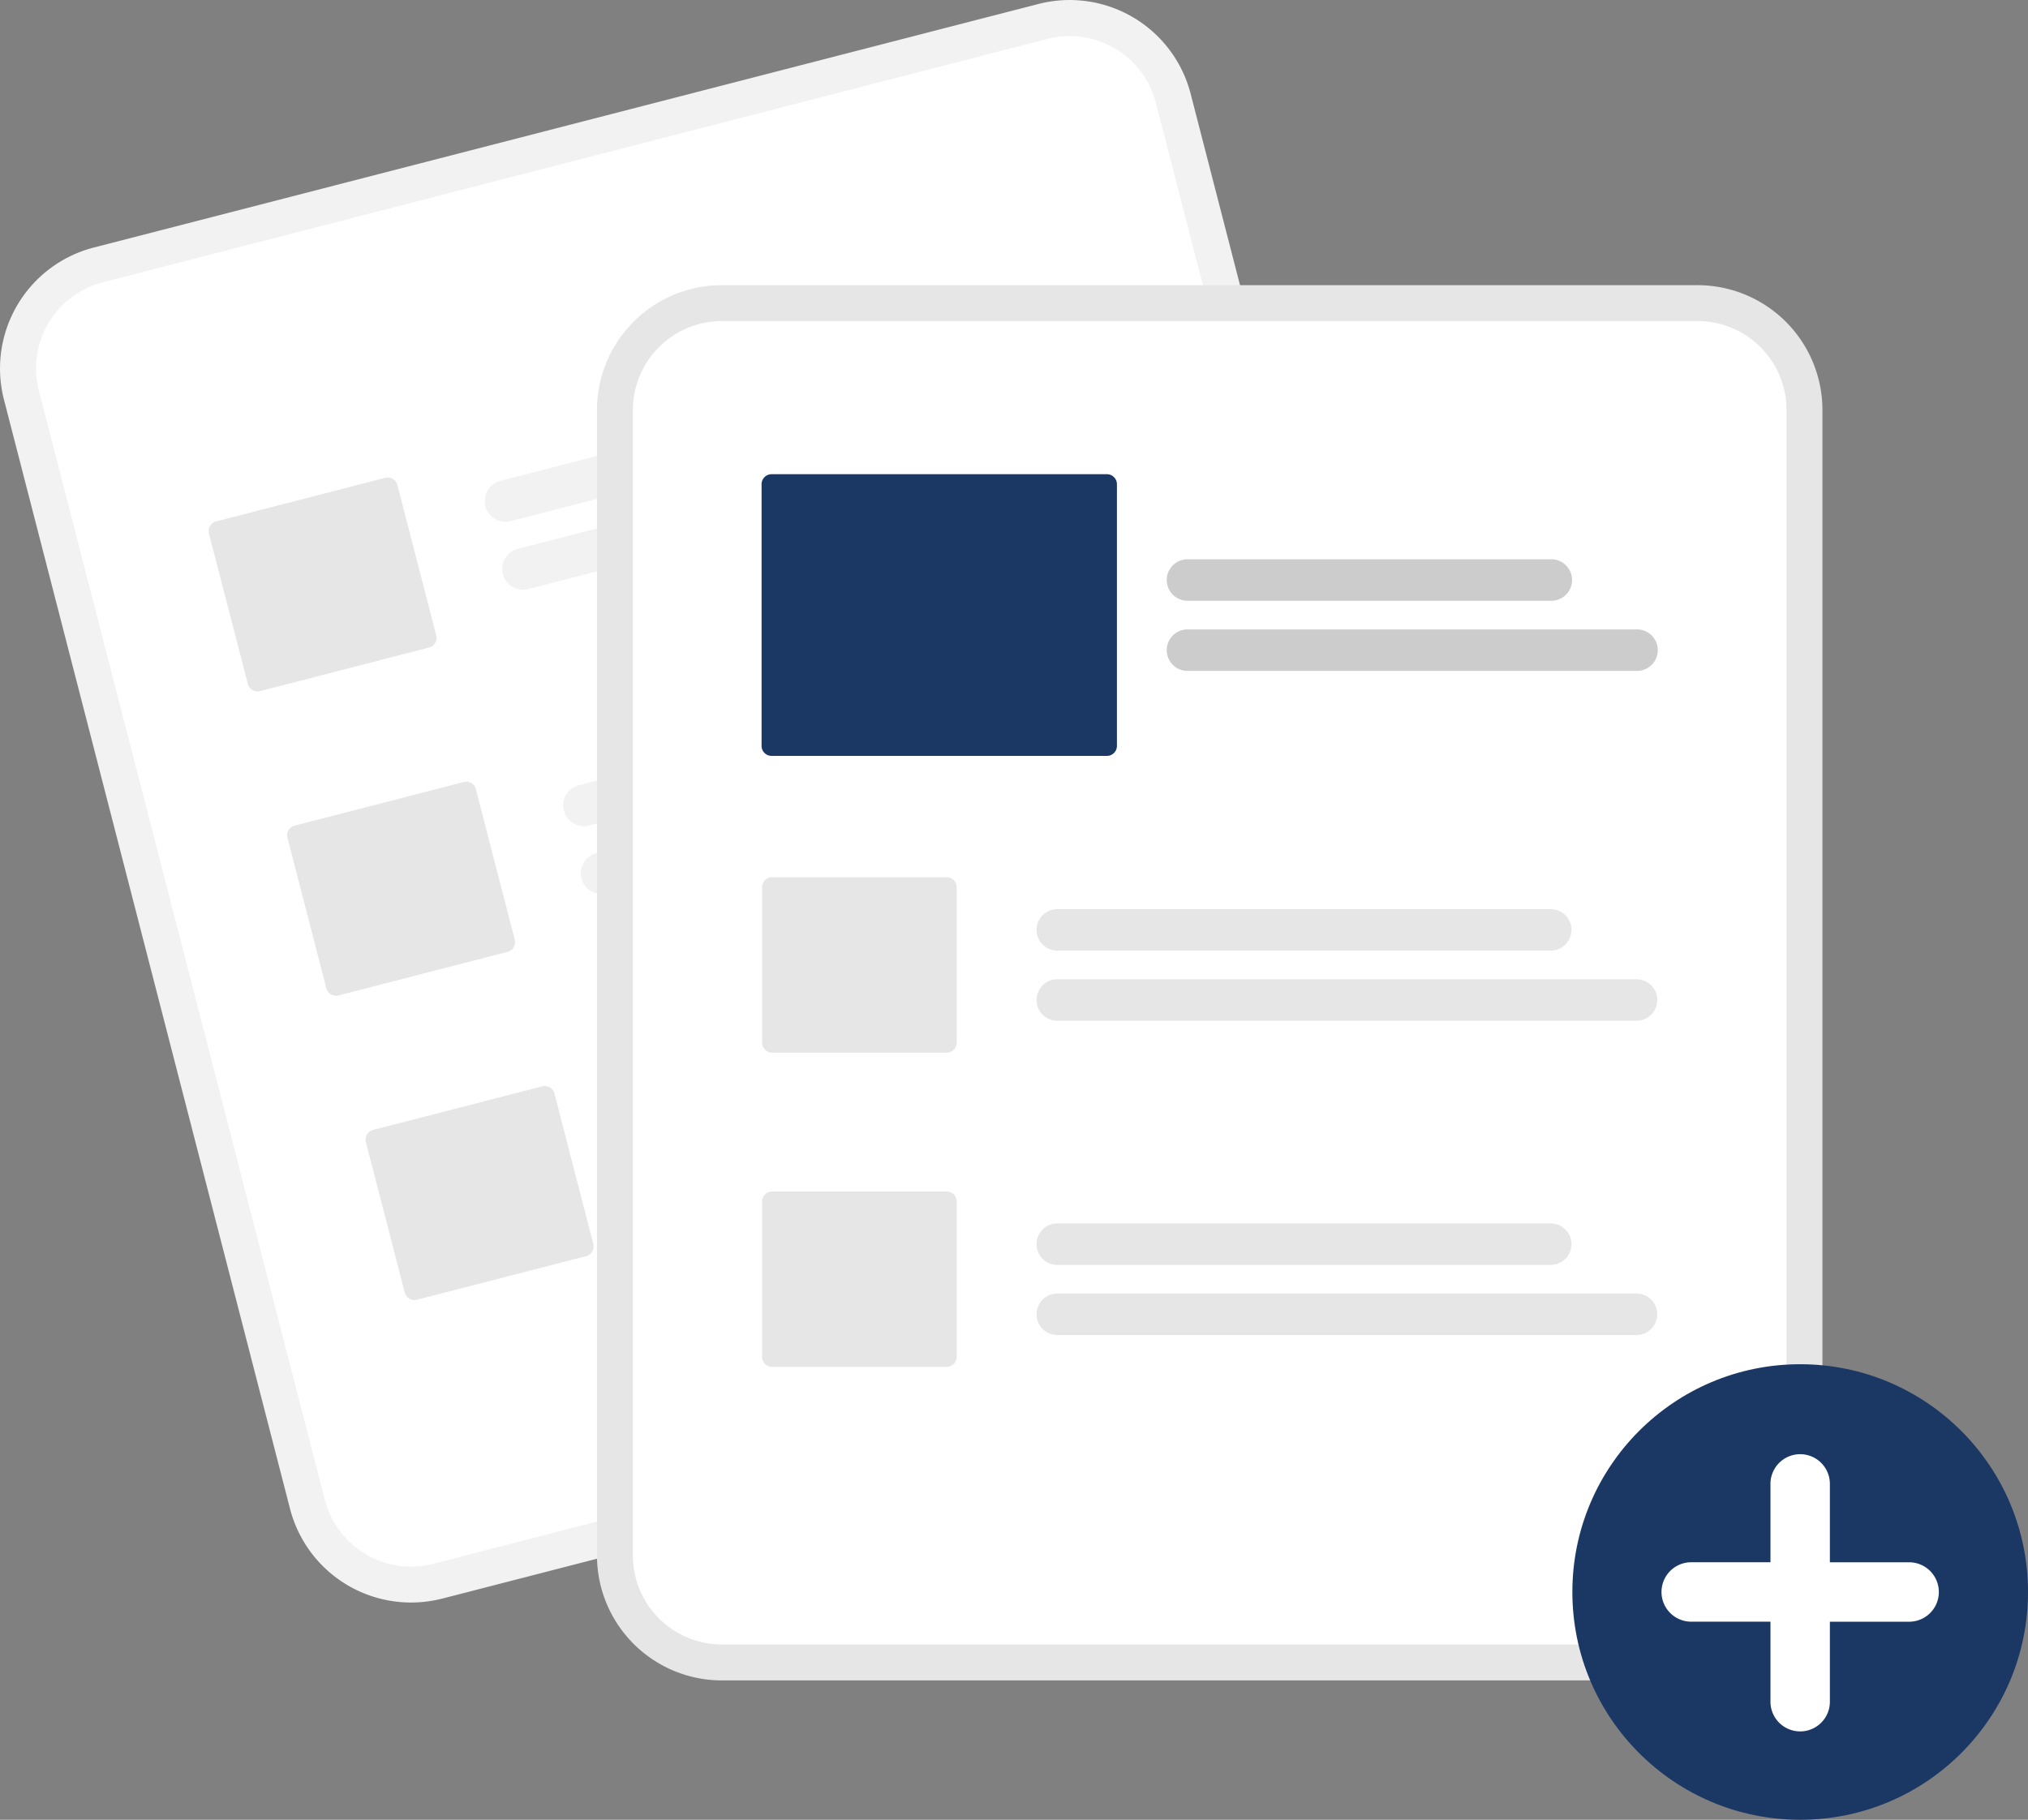 <svg id="Layer_1" data-name="Layer 1" xmlns="http://www.w3.org/2000/svg" viewBox="0 0 782.04 701.87"><rect x="0" y="0" width="782.04" height="701.87" fill="#808080" stroke="none"/><defs><style>.cls-1{fill:#f2f2f2;}.cls-2{fill:#fff;}.cls-3{fill:#e6e6e6;}.cls-4{fill:#1b3764;}.cls-5{fill:#ccc;}</style></defs><path class="cls-1" d="M400.51,1.53,375.06,8.09,61.56,88.94,36.11,95.5A48.19,48.19,0,0,0,1.53,154.12L111.87,582a48.19,48.19,0,0,0,58.62,34.58l.06,0,364.27-93.93.07,0A48.19,48.19,0,0,0,569.47,464L459.13,36.11A48.19,48.19,0,0,0,400.51,1.53Z" transform="translate(-0.01 -0.01)"/><path class="cls-2" d="M404,15l-30.14,7.77L69.71,101.14l-30.14,7.78A34.3,34.3,0,0,0,15,150.66L125.29,578.54A34.3,34.3,0,0,0,167,603.16h.07l364.26-93.94.07,0a34.3,34.3,0,0,0,24.62-41.74L445.71,39.57A34.3,34.3,0,0,0,404,15Z" transform="translate(-0.01 -0.01)"/><path class="cls-1" d="M381.21,153.5,196.94,201a8,8,0,1,1-4-15.52L377.21,138a8,8,0,0,1,4,15.52Z" transform="translate(-0.01 -0.01)"/><path class="cls-1" d="M420,171.44,203.69,227.21a8,8,0,0,1-4-15.51h0L416,155.92a8,8,0,1,1,4,15.52Z" transform="translate(-0.01 -0.01)"/><path class="cls-1" d="M411.48,270.88,227.21,318.4a8,8,0,1,1-4-15.52h0l184.27-47.52a8,8,0,1,1,4,15.51Z" transform="translate(-0.01 -0.01)"/><path class="cls-1" d="M450.25,288.81,234,344.59a8,8,0,1,1-4-15.52h0l216.28-55.78a8,8,0,0,1,4,15.52Z" transform="translate(-0.01 -0.01)"/><path class="cls-1" d="M441.75,388.25,257.48,435.77a8,8,0,0,1-4-15.52l184.28-47.52a8,8,0,1,1,4,15.52Z" transform="translate(-0.01 -0.01)"/><path class="cls-1" d="M480.51,406.19,264.23,462a8,8,0,0,1-4-15.51h0l216.28-55.77a8,8,0,1,1,4,15.52Z" transform="translate(-0.01 -0.01)"/><path class="cls-3" d="M165.48,249.75l-65.21,16.82a3.85,3.85,0,0,1-4.68-2.77l-15-58a3.84,3.84,0,0,1,2.76-4.68l65.21-16.82a3.84,3.84,0,0,1,4.68,2.76l15,58A3.85,3.85,0,0,1,165.48,249.75Z" transform="translate(-0.01 -0.01)"/><path class="cls-3" d="M195.75,367.12l-65.21,16.82a3.84,3.84,0,0,1-4.68-2.76l-15-58.05a3.84,3.84,0,0,1,2.76-4.68l65.21-16.82a3.84,3.84,0,0,1,4.68,2.76l15,58.05A3.84,3.84,0,0,1,195.75,367.12Z" transform="translate(-0.01 -0.01)"/><path class="cls-3" d="M226,484.5l-65.21,16.81a3.86,3.86,0,0,1-4.69-2.76l-15-58.05a3.84,3.84,0,0,1,2.76-4.68L209.13,419a3.84,3.84,0,0,1,4.68,2.76l15,58.05A3.85,3.85,0,0,1,226,484.5Z" transform="translate(-0.01 -0.01)"/><path class="cls-3" d="M654.66,110H278.34a48.17,48.17,0,0,0-48.12,48.13V600a48.17,48.17,0,0,0,48.12,48.13H654.66A48.17,48.17,0,0,0,702.78,600V158.12A48.17,48.17,0,0,0,654.66,110Z" transform="translate(-0.01 -0.01)"/><path class="cls-2" d="M654.66,123.85H278.34a34.3,34.3,0,0,0-34.27,34.27V600a34.3,34.3,0,0,0,34.27,34.27H654.66A34.3,34.3,0,0,0,688.93,600V158.12A34.3,34.3,0,0,0,654.66,123.85Z" transform="translate(-0.01 -0.01)"/><circle class="cls-4" cx="694.19" cy="614.02" r="87.85"/><path class="cls-2" d="M736.21,602.57H705.65V572a11.46,11.46,0,0,0-22.91,0v30.56H652.18a11.46,11.46,0,0,0,0,22.92h30.56V656a11.46,11.46,0,1,0,22.91,0V625.49h30.56a11.46,11.46,0,0,0,0-22.92Z" transform="translate(-0.01 -0.01)"/><path class="cls-3" d="M598,366.66H407.72a8,8,0,0,1,0-16H598a8,8,0,0,1,0,16Z" transform="translate(-0.01 -0.01)"/><path class="cls-3" d="M631.08,393.7H407.72a8,8,0,0,1,0-16H631.08a8,8,0,1,1,0,16Z" transform="translate(-0.01 -0.01)"/><path class="cls-3" d="M598,487.87H407.72a8,8,0,0,1,0-16H598a8,8,0,1,1,0,16Z" transform="translate(-0.01 -0.01)"/><path class="cls-3" d="M631.08,514.92H407.72a8,8,0,0,1,0-16H631.08a8,8,0,1,1,0,16Z" transform="translate(-0.01 -0.01)"/><path class="cls-3" d="M365.09,406H297.75a3.86,3.86,0,0,1-3.85-3.84V342.19a3.86,3.86,0,0,1,3.85-3.84h67.34a3.86,3.86,0,0,1,3.85,3.84v59.95A3.86,3.86,0,0,1,365.09,406Z" transform="translate(-0.01 -0.01)"/><path class="cls-3" d="M365.09,527.2H297.75a3.87,3.87,0,0,1-3.85-3.85V463.41a3.86,3.86,0,0,1,3.85-3.85h67.34a3.86,3.86,0,0,1,3.85,3.85v59.94A3.87,3.87,0,0,1,365.09,527.2Z" transform="translate(-0.01 -0.01)"/><path class="cls-5" d="M598.23,231.72H457.93a8,8,0,0,1,0-16h140.3a8,8,0,1,1,0,16Z" transform="translate(-0.01 -0.01)"/><path class="cls-5" d="M631.29,258.77H457.93a8,8,0,0,1,0-16H631.29a8,8,0,1,1,0,16Z" transform="translate(-0.01 -0.01)"/><path class="cls-4" d="M426.88,291.55H297.54a3.85,3.85,0,0,1-3.85-3.85V186.76a3.86,3.86,0,0,1,3.85-3.85H426.88a3.86,3.86,0,0,1,3.84,3.85V287.7A3.85,3.85,0,0,1,426.88,291.55Z" transform="translate(-0.01 -0.01)"/></svg>